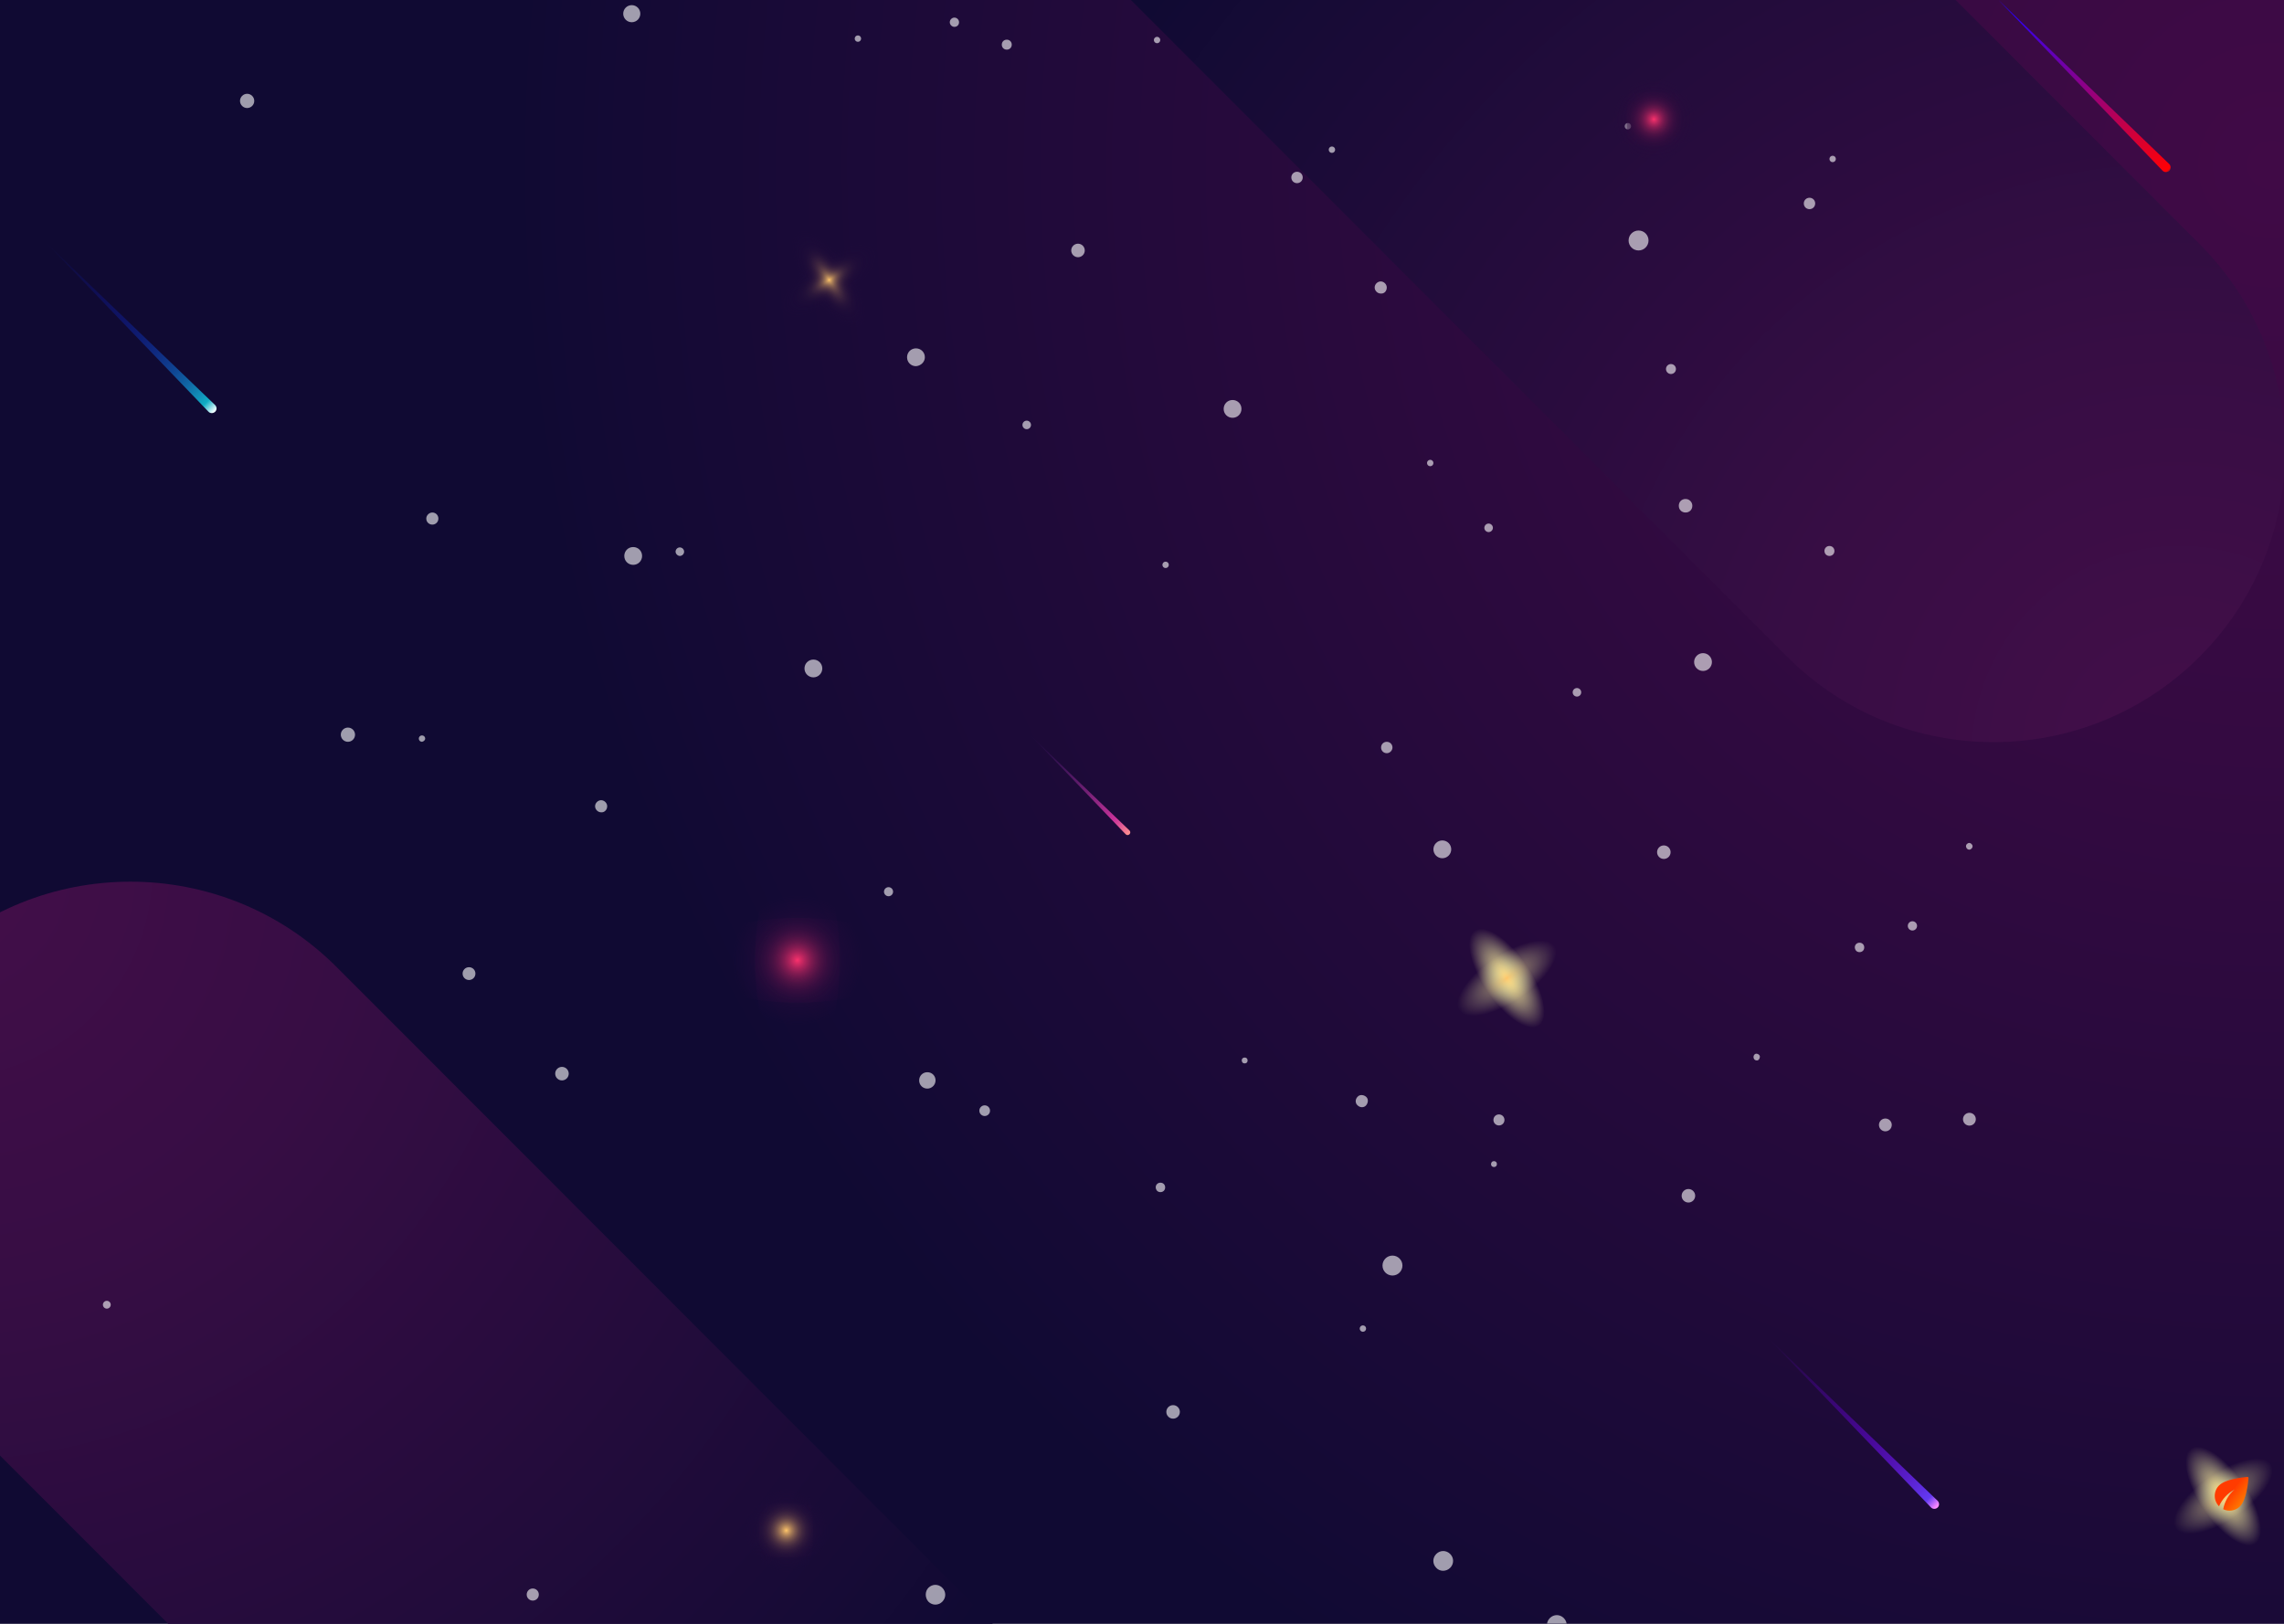 <svg width="1440" height="1024" viewBox="0 0 1440 1024" fill="none" xmlns="http://www.w3.org/2000/svg">
<rect x="0" y="0" width="1440" height="1024" fill="#333333" stroke="none"/>
<g clip-path="url(#clip0_1_1835)">
<rect width="1440" height="1024" fill="white"/>
<path d="M1512 1040H-72V-16H1512V1040Z" fill="url(#paint0_radial_1_1835)"/>
<path d="M1439.84 267.652C1436.26 226.114 1418.47 185.514 1386.65 153.814L1232.98 0H713L1126.73 414.126C1198.5 485.958 1315.04 485.958 1386.8 414.126C1418.63 382.27 1436.26 341.826 1440 300.288V267.652H1439.84Z" fill="url(#paint1_radial_1_1835)"/>
<path d="M-100.844 756.348C-97.256 797.886 -79.471 838.486 -47.645 870.186L106.023 1024H626L212.265 609.874C140.501 538.042 23.963 538.042 -47.801 609.874C-79.627 641.73 -97.256 682.174 -101 723.712V756.348H-100.844Z" fill="url(#paint2_radial_1_1835)"/>
<g opacity="0.6">
<mask id="mask0_1_1835" style="mask-type:luminance" maskUnits="userSpaceOnUse" x="-123" y="-49" width="1685" height="1123">
<path d="M-122 1073.67L1562 1073.67L1562 -49L-122 -49L-122 1073.67Z" fill="white"/>
</mask>
<g mask="url(#mask0_1_1835)">
<path d="M540.889 26.367C542.005 26.367 542.91 25.462 542.91 24.346C542.91 23.23 542.005 22.325 540.889 22.325C539.773 22.325 538.868 23.23 538.868 24.346C538.868 25.462 539.773 26.367 540.889 26.367Z" fill="white"/>
<path d="M736.907 356.206C736.907 355.083 736.009 354.185 734.886 354.185C733.763 354.185 732.865 355.083 732.865 356.206C732.865 357.329 733.763 358.227 734.886 358.227C736.009 358.227 736.907 357.329 736.907 356.206Z" fill="white"/>
<path d="M637.887 28.163C637.887 26.367 636.54 25.02 634.744 25.02C632.948 25.02 631.601 26.367 631.601 28.163C631.601 29.959 632.948 31.306 634.744 31.306C636.54 31.306 637.887 29.959 637.887 28.163Z" fill="white"/>
<path d="M1053.5 235.856C1055.23 235.856 1056.64 234.449 1056.64 232.713C1056.64 230.977 1055.23 229.569 1053.5 229.569C1051.76 229.569 1050.36 230.977 1050.36 232.713C1050.36 234.449 1051.76 235.856 1053.5 235.856Z" fill="white"/>
<path d="M874.321 181.295C874.321 179.274 872.525 177.478 870.504 177.478C868.483 177.478 866.687 179.274 866.687 181.295C866.687 183.315 868.483 185.112 870.504 185.112C872.749 185.336 874.321 183.54 874.321 181.295Z" fill="white"/>
<path d="M1144.43 128.305C1144.43 126.284 1142.86 124.712 1140.84 124.712C1138.82 124.712 1137.25 126.284 1137.25 128.305C1137.25 130.326 1138.82 131.897 1140.84 131.897C1142.86 131.897 1144.43 130.326 1144.43 128.305Z" fill="white"/>
<path d="M821.331 111.914C821.331 109.893 819.759 108.321 817.739 108.321C815.718 108.321 814.146 109.893 814.146 111.914C814.146 113.935 815.718 115.506 817.739 115.506C819.759 115.506 821.331 113.935 821.331 111.914Z" fill="white"/>
<path d="M877.914 471.392C877.914 469.371 876.342 467.799 874.321 467.799C872.3 467.799 870.729 469.371 870.729 471.392C870.729 473.413 872.3 474.984 874.321 474.984C876.342 474.984 877.914 473.188 877.914 471.392Z" fill="white"/>
<path d="M339.707 1005.56C339.707 1003.31 337.911 1001.74 335.89 1001.74C333.645 1001.74 332.073 1003.54 332.073 1005.56C332.073 1007.8 333.869 1009.37 335.89 1009.37C337.911 1009.37 339.707 1007.8 339.707 1005.56Z" fill="white"/>
<path d="M1039.35 151.656C1039.35 148.288 1036.66 145.369 1033.07 145.369C1029.7 145.369 1026.78 148.064 1026.78 151.656C1026.78 155.024 1029.47 157.943 1033.07 157.943C1036.66 157.943 1039.35 155.024 1039.35 151.656Z" fill="white"/>
<path d="M69.818 822.786C69.818 821.439 68.696 820.316 67.348 820.316C66.001 820.316 64.879 821.439 64.879 822.786C64.879 824.133 66.001 825.256 67.348 825.256C68.696 825.256 69.818 824.133 69.818 822.786Z" fill="white"/>
<path d="M647.318 270.659C648.806 270.659 650.012 269.452 650.012 267.964C650.012 266.476 648.806 265.27 647.318 265.27C645.83 265.27 644.624 266.476 644.624 267.964C644.624 269.452 645.83 270.659 647.318 270.659Z" fill="white"/>
<path d="M398.311 14.017C401.287 14.017 403.699 11.605 403.699 8.629C403.699 5.652 401.287 3.24 398.311 3.24C395.334 3.24 392.922 5.652 392.922 8.629C392.922 11.605 395.334 14.017 398.311 14.017Z" fill="white"/>
<path d="M299.74 613.97C299.74 611.725 297.944 609.929 295.699 609.929C293.453 609.929 291.657 611.725 291.657 613.97C291.657 616.216 293.453 618.012 295.699 618.012C297.944 618.012 299.74 616.216 299.74 613.97Z" fill="white"/>
<path d="M589.837 681.33C589.837 678.411 587.592 676.166 584.673 676.166C581.754 676.166 579.509 678.411 579.509 681.33C579.509 684.249 581.754 686.494 584.673 686.494C587.368 686.494 589.837 684.249 589.837 681.33Z" fill="white"/>
<path d="M620.823 703.784C622.683 703.784 624.191 702.276 624.191 700.416C624.191 698.556 622.683 697.048 620.823 697.048C618.963 697.048 617.455 698.556 617.455 700.416C617.455 702.276 618.963 703.784 620.823 703.784Z" fill="white"/>
<path d="M382.818 508.44C382.818 506.419 381.021 504.623 379.001 504.623C376.98 504.623 375.184 506.419 375.184 508.44C375.184 510.46 376.98 512.257 379.001 512.257C381.021 512.481 382.818 510.685 382.818 508.44Z" fill="white"/>
<path d="M679.651 162.209C682.007 162.209 683.917 160.299 683.917 157.943C683.917 155.587 682.007 153.677 679.651 153.677C677.295 153.677 675.385 155.587 675.385 157.943C675.385 160.299 677.295 162.209 679.651 162.209Z" fill="white"/>
<path d="M1066.97 318.934C1066.97 316.688 1065.17 314.667 1062.7 314.667C1060.23 314.667 1058.44 316.464 1058.44 318.934C1058.44 321.403 1060.23 323.2 1062.7 323.2C1065.17 323.2 1066.97 321.403 1066.97 318.934Z" fill="white"/>
<path d="M354.302 681.33C356.658 681.33 358.568 679.42 358.568 677.064C358.568 674.708 356.658 672.798 354.302 672.798C351.946 672.798 350.036 674.708 350.036 677.064C350.036 679.42 351.946 681.33 354.302 681.33Z" fill="white"/>
<path d="M1188.67 713.439C1190.9 713.439 1192.71 711.629 1192.71 709.397C1192.71 707.165 1190.9 705.355 1188.67 705.355C1186.44 705.355 1184.63 707.165 1184.63 709.397C1184.63 711.629 1186.44 713.439 1188.67 713.439Z" fill="white"/>
<path d="M223.848 463.309C223.848 460.839 221.827 458.818 219.357 458.818C216.888 458.818 214.867 460.839 214.867 463.309C214.867 465.778 216.888 467.799 219.357 467.799C221.827 467.799 223.848 465.778 223.848 463.309Z" fill="white"/>
<path d="M160.305 63.639C160.305 61.169 158.284 59.148 155.815 59.148C153.345 59.148 151.324 61.169 151.324 63.639C151.324 66.109 153.345 68.13 155.815 68.13C158.284 68.13 160.305 66.109 160.305 63.639Z" fill="white"/>
<path d="M1028.35 79.581C1028.35 78.458 1027.45 77.56 1026.33 77.56C1025.21 77.56 1024.31 78.458 1024.31 79.581C1024.31 80.704 1025.21 81.602 1026.33 81.602C1027.45 81.602 1028.35 80.704 1028.35 79.581Z" fill="white"/>
<path d="M268.081 465.778C268.081 464.655 267.183 463.757 266.06 463.757C264.938 463.757 264.039 464.655 264.039 465.778C264.039 466.901 264.938 467.799 266.06 467.799C267.183 467.574 268.081 466.676 268.081 465.778Z" fill="white"/>
<path d="M1157.46 100.238C1157.46 99.115 1156.56 98.217 1155.44 98.217C1154.31 98.217 1153.42 99.115 1153.42 100.238C1153.42 101.361 1154.31 102.259 1155.44 102.259C1156.56 102.259 1157.46 101.361 1157.46 100.238Z" fill="white"/>
<path d="M841.764 94.4C841.764 93.278 840.866 92.379 839.743 92.379C838.62 92.379 837.722 93.278 837.722 94.4C837.722 95.523 838.62 96.421 839.743 96.421C840.866 96.421 841.764 95.523 841.764 94.4Z" fill="white"/>
<path d="M1245.7 705.805C1245.7 703.559 1243.9 701.763 1241.66 701.763C1239.41 701.763 1237.62 703.559 1237.62 705.805C1237.62 708.05 1239.41 709.846 1241.66 709.846C1243.9 709.846 1245.7 708.05 1245.7 705.805Z" fill="white"/>
<path d="M1156.56 347.449C1156.56 345.653 1155.21 344.306 1153.42 344.306C1151.62 344.306 1150.27 345.653 1150.27 347.449C1150.27 349.245 1151.62 350.593 1153.42 350.593C1155.21 350.593 1156.56 349.245 1156.56 347.449Z" fill="white"/>
<path d="M729.497 27.265C730.613 27.265 731.518 26.36 731.518 25.244C731.518 24.128 730.613 23.223 729.497 23.223C728.381 23.223 727.476 24.128 727.476 25.244C727.476 26.36 728.381 27.265 729.497 27.265Z" fill="white"/>
<path d="M941.232 332.855C941.232 331.283 939.885 330.16 938.538 330.16C936.966 330.16 935.843 331.507 935.843 332.855C935.843 334.426 937.19 335.549 938.538 335.549C939.885 335.549 941.232 334.426 941.232 332.855Z" fill="white"/>
<path d="M901.714 294.01C902.83 294.01 903.735 293.106 903.735 291.99C903.735 290.873 902.83 289.969 901.714 289.969C900.598 289.969 899.693 290.873 899.693 291.99C899.693 293.106 900.598 294.01 901.714 294.01Z" fill="white"/>
<path d="M604.657 14.017C604.657 12.445 603.309 11.098 601.738 11.098C600.166 11.098 598.819 12.445 598.819 14.017C598.819 15.589 600.166 16.936 601.738 16.936C603.309 16.936 604.657 15.813 604.657 14.017Z" fill="white"/>
<path d="M404.822 350.593C404.822 347.449 402.352 344.979 399.209 344.979C396.065 344.979 393.595 347.449 393.595 350.593C393.595 353.736 396.065 356.206 399.209 356.206C402.352 356.206 404.822 353.736 404.822 350.593Z" fill="white"/>
<path d="M583.101 225.303C583.101 222.16 580.632 219.69 577.488 219.69C574.345 219.69 571.875 222.16 571.875 225.303C571.875 228.447 574.345 230.917 577.488 230.917C580.632 230.692 583.101 228.222 583.101 225.303Z" fill="white"/>
<path d="M782.712 257.86C782.712 254.717 780.242 252.247 777.098 252.247C773.955 252.247 771.485 254.717 771.485 257.86C771.485 261.004 773.955 263.474 777.098 263.474C780.242 263.474 782.712 261.004 782.712 257.86Z" fill="white"/>
<path d="M1240.09 535.159C1240.98 536.057 1242.11 536.057 1243 535.159C1243.9 534.261 1243.9 533.138 1243 532.24C1242.11 531.342 1240.98 531.342 1240.09 532.24C1239.19 533.138 1239.41 534.261 1240.09 535.159Z" fill="white"/>
<path d="M1170.26 599.6C1171.38 600.723 1173.4 600.723 1174.52 599.6C1175.64 598.478 1175.64 596.457 1174.52 595.334C1173.4 594.212 1171.38 594.212 1170.26 595.334C1169.13 596.457 1169.13 598.253 1170.26 599.6Z" fill="white"/>
<path d="M729.497 750.936C730.62 752.058 732.641 752.058 733.763 750.936C734.886 749.813 734.886 747.792 733.763 746.67C732.641 745.547 730.62 745.547 729.497 746.67C728.375 747.792 728.375 749.589 729.497 750.936Z" fill="white"/>
<path d="M855.909 697.048C857.481 698.619 859.951 698.619 861.298 697.048C862.645 695.476 862.87 693.006 861.298 691.659C859.726 690.312 857.256 690.087 855.909 691.659C854.338 693.231 854.338 695.701 855.909 697.048Z" fill="white"/>
<path d="M942.579 708.723C943.927 710.071 946.172 710.071 947.519 708.723C948.866 707.376 948.866 705.131 947.519 703.784C946.172 702.436 943.927 702.436 942.579 703.784C941.232 705.131 941.232 707.376 942.579 708.723Z" fill="white"/>
<path d="M877.914 804.375C881.386 804.375 884.201 801.56 884.201 798.088C884.201 794.616 881.386 791.801 877.914 791.801C874.442 791.801 871.627 794.616 871.627 798.088C871.627 801.56 874.442 804.375 877.914 804.375Z" fill="white"/>
<path d="M585.347 1010.05C587.817 1012.52 591.634 1012.52 594.103 1010.05C596.573 1007.58 596.573 1003.76 594.103 1001.29C591.634 998.821 587.817 998.821 585.347 1001.29C583.101 1003.54 583.101 1007.58 585.347 1010.05Z" fill="white"/>
<path d="M977.157 1029.13C979.627 1031.6 983.444 1031.6 985.914 1029.13C988.384 1026.66 988.384 1022.85 985.914 1020.38C983.444 1017.91 979.627 1017.91 977.157 1020.38C974.688 1022.85 974.688 1026.66 977.157 1029.13Z" fill="white"/>
<path d="M994.222 439.283C995.71 439.283 996.916 438.077 996.916 436.589C996.916 435.101 995.71 433.895 994.222 433.895C992.734 433.895 991.527 435.101 991.527 436.589C991.527 438.077 992.734 439.283 994.222 439.283Z" fill="white"/>
<path d="M1064.5 758.345C1066.86 758.345 1068.77 756.435 1068.77 754.079C1068.77 751.723 1066.86 749.813 1064.5 749.813C1062.14 749.813 1060.23 751.723 1060.23 754.079C1060.23 756.435 1062.14 758.345 1064.5 758.345Z" fill="white"/>
<path d="M1049.01 541.67C1051.36 541.67 1053.27 539.76 1053.27 537.404C1053.27 535.048 1051.36 533.138 1049.01 533.138C1046.65 533.138 1044.74 535.048 1044.74 537.404C1044.74 539.76 1046.65 541.67 1049.01 541.67Z" fill="white"/>
<path d="M739.601 894.637C741.957 894.637 743.867 892.727 743.867 890.371C743.867 888.015 741.957 886.105 739.601 886.105C737.245 886.105 735.335 888.015 735.335 890.371C735.335 892.727 737.245 894.637 739.601 894.637Z" fill="white"/>
<path d="M859.277 839.851C860.393 839.851 861.298 838.946 861.298 837.83C861.298 836.714 860.393 835.809 859.277 835.809C858.161 835.809 857.257 836.714 857.257 837.83C857.257 838.946 858.161 839.851 859.277 839.851Z" fill="white"/>
<path d="M940.559 735.443C941.232 736.116 942.579 736.116 943.253 735.443C943.927 734.769 943.927 733.422 943.253 732.748C942.579 732.075 941.232 732.075 940.559 732.748C939.885 733.646 939.885 734.769 940.559 735.443Z" fill="white"/>
<path d="M1106.04 668.083C1106.94 668.981 1108.29 668.981 1108.96 668.083C1109.63 667.185 1109.86 665.837 1108.96 665.164C1108.06 664.266 1106.71 664.266 1106.04 665.164C1105.37 665.837 1105.37 667.185 1106.04 668.083Z" fill="white"/>
<path d="M558.178 564.348C559.301 565.471 561.097 565.471 562.22 564.348C563.342 563.226 563.342 561.43 562.22 560.307C561.097 559.184 559.301 559.184 558.178 560.307C557.055 561.43 557.055 563.226 558.178 564.348Z" fill="white"/>
<path d="M783.385 670.104C784.059 670.777 785.406 670.777 786.08 670.104C786.753 669.43 786.753 668.083 786.08 667.409C785.406 666.736 784.059 666.736 783.385 667.409C782.712 668.083 782.712 669.206 783.385 670.104Z" fill="white"/>
<path d="M1205.73 586.802C1207.34 586.802 1208.65 585.495 1208.65 583.883C1208.65 582.271 1207.34 580.964 1205.73 580.964C1204.12 580.964 1202.81 582.271 1202.81 583.883C1202.81 585.495 1204.12 586.802 1205.73 586.802Z" fill="white"/>
<path d="M1073.71 423.117C1076.81 423.117 1079.32 420.604 1079.32 417.503C1079.32 414.403 1076.81 411.89 1073.71 411.89C1070.61 411.89 1068.09 414.403 1068.09 417.503C1068.09 420.604 1070.61 423.117 1073.71 423.117Z" fill="white"/>
<path d="M909.348 541.222C912.449 541.222 914.962 538.709 914.962 535.608C914.962 532.508 912.449 529.995 909.348 529.995C906.248 529.995 903.735 532.508 903.735 535.608C903.735 538.709 906.248 541.222 909.348 541.222Z" fill="white"/>
<path d="M512.823 427.159C515.923 427.159 518.436 424.646 518.436 421.545C518.436 418.445 515.923 415.932 512.823 415.932C509.722 415.932 507.209 418.445 507.209 421.545C507.209 424.646 509.722 427.159 512.823 427.159Z" fill="white"/>
<path d="M431.317 347.899C431.317 346.327 429.97 345.204 428.623 345.204C427.051 345.204 425.928 346.551 425.928 347.899C425.928 349.246 427.275 350.593 428.623 350.593C429.97 350.593 431.317 349.47 431.317 347.899Z" fill="white"/>
<path d="M276.389 327.017C276.389 324.771 274.593 323.2 272.572 323.2C270.551 323.2 268.755 324.996 268.755 327.017C268.755 329.262 270.551 330.834 272.572 330.834C274.593 330.834 276.389 329.262 276.389 327.017Z" fill="white"/>
<path d="M905.532 988.716C903.062 986.247 903.062 982.429 905.532 979.96C908.001 977.49 911.818 977.49 914.288 979.96C916.758 982.429 916.758 986.247 914.288 988.716C911.818 991.186 907.777 991.186 905.532 988.716Z" fill="white"/>
</g>
</g>
<path d="M502.749 632.317C541.569 632.317 573.039 620.35 573.039 605.587C573.039 590.824 541.569 578.857 502.749 578.857C463.929 578.857 432.459 590.824 432.459 605.587C432.459 620.35 463.929 632.317 502.749 632.317Z" fill="url(#paint3_radial_1_1835)"/>
<path d="M502.749 675.877C517.511 675.877 529.479 644.407 529.479 605.587C529.479 566.767 517.511 535.297 502.749 535.297C487.986 535.297 476.019 566.767 476.019 605.587C476.019 644.407 487.986 675.877 502.749 675.877Z" fill="url(#paint4_radial_1_1835)"/>
<path d="M495.621 982.183C520.444 982.183 540.567 974.559 540.567 965.155C540.567 955.75 520.444 948.127 495.621 948.127C470.798 948.127 450.675 955.75 450.675 965.155C450.675 974.559 470.798 982.183 495.621 982.183Z" fill="url(#paint5_radial_1_1835)"/>
<path d="M495.621 1010.1C505.025 1010.1 512.649 989.978 512.649 965.155C512.649 940.332 505.025 920.209 495.621 920.209C486.216 920.209 478.593 940.332 478.593 965.155C478.593 989.978 486.216 1010.1 495.621 1010.1Z" fill="url(#paint6_radial_1_1835)"/>
<path d="M1042.69 92.173C1067.52 92.173 1087.64 84.549 1087.64 75.145C1087.64 65.74 1067.52 58.117 1042.69 58.117C1017.87 58.117 997.749 65.74 997.749 75.145C997.749 84.549 1017.87 92.173 1042.69 92.173Z" fill="url(#paint7_radial_1_1835)"/>
<path d="M1042.69 120.091C1052.1 120.091 1059.72 99.968 1059.72 75.145C1059.72 50.322 1052.1 30.199 1042.69 30.199C1033.29 30.199 1025.67 50.322 1025.67 75.145C1025.67 99.968 1033.29 120.091 1042.69 120.091Z" fill="url(#paint8_radial_1_1835)"/>
<path d="M1389.39 951.889C1400.68 968.521 1415.33 978.223 1422.06 973.471C1428.99 968.917 1425.43 951.691 1414.14 935.059C1402.86 918.427 1388.2 908.725 1381.47 913.477C1374.54 918.229 1378.11 935.257 1389.39 951.889Z" fill="url(#paint9_radial_1_1835)"/>
<path opacity="0.6" d="M1393.35 931.099C1376.72 942.385 1367.02 957.037 1371.77 963.769C1376.32 970.699 1393.55 967.135 1410.18 955.849C1426.81 944.563 1436.52 929.911 1431.76 923.179C1427.01 916.447 1409.98 919.813 1393.35 931.099Z" fill="url(#paint10_radial_1_1835)"/>
<path d="M937.557 625.189C948.843 641.821 963.495 651.523 970.227 646.771C977.157 642.217 973.593 624.991 962.307 608.359C951.021 591.727 936.369 582.025 929.637 586.777C922.905 591.529 926.469 608.755 937.557 625.189Z" fill="url(#paint11_radial_1_1835)"/>
<path opacity="0.6" d="M941.715 604.399C925.083 615.685 915.381 630.337 920.133 637.069C924.687 643.999 941.913 640.435 958.545 629.149C975.177 617.863 984.879 603.211 980.127 596.479C975.375 589.747 958.149 593.311 941.715 604.399Z" fill="url(#paint12_radial_1_1835)"/>
<path d="M510.471 185.035C521.757 201.667 536.409 211.369 543.141 206.617C550.071 202.063 546.507 184.837 535.221 168.205C523.935 151.573 509.283 141.871 502.551 146.623C495.621 151.177 499.185 168.403 510.471 185.035Z" fill="url(#paint13_radial_1_1835)"/>
<path opacity="0.6" d="M514.431 164.244C497.799 175.53 488.097 190.182 492.849 196.914C497.403 203.844 514.629 200.28 531.261 188.994C547.893 177.708 557.595 163.056 552.843 156.324C548.289 149.394 531.063 152.958 514.431 164.244Z" fill="url(#paint14_radial_1_1835)"/>
<g clip-path="url(#clip1_1_1835)">
<path d="M1399.07 936.733C1395.43 940.373 1395.43 946.267 1399.04 949.907C1401 945.373 1404.49 941.587 1408.85 939.333C1405.16 942.453 1402.57 946.813 1401.67 951.76C1405.13 953.4 1409.4 952.8 1412.27 949.933C1416.25 945.947 1417.37 935.08 1417.61 932.093C1417.64 931.68 1417.31 931.347 1416.91 931.387C1413.92 931.627 1403.05 932.747 1399.07 936.733Z" fill="url(#paint15_linear_1_1835)"/>
</g>
<path d="M28 152L131.4 259.6C132.5 260.8 134.4 260.8 135.6 259.7C136.8 258.6 136.8 256.7 135.7 255.5C135.7 255.5 28.1 152.1 28 152Z" fill="url(#paint16_linear_1_1835)"/>
<path d="M1260 0L1363.4 107.6C1364.5 108.8 1366.4 108.8 1367.6 107.7C1368.8 106.6 1368.8 104.7 1367.7 103.5C1367.7 103.4 1260.1 0 1260 0Z" fill="url(#paint17_linear_1_1835)"/>
<path d="M1114 843L1217.4 950.6C1218.5 951.8 1220.4 951.8 1221.6 950.7C1222.8 949.6 1222.8 947.7 1221.7 946.5C1221.7 946.5 1114.1 843.1 1114 843Z" fill="url(#paint18_linear_1_1835)"/>
<path d="M650 464L709.7 526.1C710.4 526.8 711.4 526.8 712.1 526.1C712.8 525.4 712.8 524.4 712.1 523.7C712.2 523.8 650.1 464.1 650 464Z" fill="url(#paint19_linear_1_1835)"/>
</g>
<defs>
<radialGradient id="paint0_radial_1_1835" cx="0" cy="0" r="1" gradientUnits="userSpaceOnUse" gradientTransform="translate(1437.26 101.223) rotate(180) scale(1118.22)">
<stop stop-color="#400A46"/>
<stop offset="0.333" stop-color="#340A41"/>
<stop offset="0.934" stop-color="#140A35"/>
<stop offset="1" stop-color="#100A33"/>
</radialGradient>
<radialGradient id="paint1_radial_1_1835" cx="0" cy="0" r="1" gradientUnits="userSpaceOnUse" gradientTransform="translate(1375.26 476.342) scale(806.378 807.141)">
<stop offset="0.005" stop-color="#430E49"/>
<stop offset="0.321" stop-color="#370D44"/>
<stop offset="0.89" stop-color="#170B36"/>
<stop offset="1" stop-color="#100A33"/>
</radialGradient>
<radialGradient id="paint2_radial_1_1835" cx="0" cy="0" r="1" gradientUnits="userSpaceOnUse" gradientTransform="translate(-36.256 547.658) rotate(180) scale(806.378 807.141)">
<stop offset="0.005" stop-color="#430E49"/>
<stop offset="0.321" stop-color="#370D44"/>
<stop offset="0.89" stop-color="#170B36"/>
<stop offset="1" stop-color="#100A33"/>
</radialGradient>
<radialGradient id="paint3_radial_1_1835" cx="0" cy="0" r="1" gradientUnits="userSpaceOnUse" gradientTransform="translate(502.756 605.524) rotate(180) scale(41.355 41.59)">
<stop stop-color="#FA316D"/>
<stop offset="0.048" stop-color="#D92B65" stop-opacity="0.951"/>
<stop offset="0.119" stop-color="#B0235C" stop-opacity="0.881"/>
<stop offset="0.195" stop-color="#8B1C53" stop-opacity="0.804"/>
<stop offset="0.277" stop-color="#6C174C" stop-opacity="0.722"/>
<stop offset="0.366" stop-color="#531246" stop-opacity="0.632"/>
<stop offset="0.466" stop-color="#400E42" stop-opacity="0.533"/>
<stop offset="0.581" stop-color="#320C3E" stop-opacity="0.417"/>
<stop offset="0.726" stop-color="#2A0A3D" stop-opacity="0.272"/>
<stop offset="0.997" stop-color="#280A3C" stop-opacity="0"/>
</radialGradient>
<radialGradient id="paint4_radial_1_1835" cx="0" cy="0" r="1" gradientUnits="userSpaceOnUse" gradientTransform="translate(502.78 605.529) rotate(-90) scale(41.355 41.59)">
<stop stop-color="#FA316D"/>
<stop offset="0.048" stop-color="#D92B65" stop-opacity="0.951"/>
<stop offset="0.119" stop-color="#B0235C" stop-opacity="0.881"/>
<stop offset="0.195" stop-color="#8B1C53" stop-opacity="0.804"/>
<stop offset="0.277" stop-color="#6C174C" stop-opacity="0.722"/>
<stop offset="0.366" stop-color="#531246" stop-opacity="0.632"/>
<stop offset="0.466" stop-color="#400E42" stop-opacity="0.533"/>
<stop offset="0.581" stop-color="#320C3E" stop-opacity="0.417"/>
<stop offset="0.726" stop-color="#2A0A3D" stop-opacity="0.272"/>
<stop offset="0.997" stop-color="#280A3C" stop-opacity="0"/>
</radialGradient>
<radialGradient id="paint5_radial_1_1835" cx="0" cy="0" r="1" gradientUnits="userSpaceOnUse" gradientTransform="translate(495.704 965.122) rotate(180) scale(26.397 26.548)">
<stop stop-color="#FFC66A"/>
<stop offset="0.066" stop-color="#D09E60" stop-opacity="0.934"/>
<stop offset="0.135" stop-color="#A77C57" stop-opacity="0.865"/>
<stop offset="0.211" stop-color="#825D4F" stop-opacity="0.789"/>
<stop offset="0.291" stop-color="#634348" stop-opacity="0.709"/>
<stop offset="0.379" stop-color="#4A2E42" stop-opacity="0.621"/>
<stop offset="0.477" stop-color="#371E3E" stop-opacity="0.523"/>
<stop offset="0.591" stop-color="#29133B" stop-opacity="0.409"/>
<stop offset="0.733" stop-color="#210C3A" stop-opacity="0.267"/>
<stop offset="1" stop-color="#1F0A39" stop-opacity="0"/>
</radialGradient>
<radialGradient id="paint6_radial_1_1835" cx="0" cy="0" r="1" gradientUnits="userSpaceOnUse" gradientTransform="translate(495.736 965.125) rotate(-90) scale(26.397 26.548)">
<stop stop-color="#FFC66A"/>
<stop offset="0.066" stop-color="#D09E60" stop-opacity="0.934"/>
<stop offset="0.135" stop-color="#A77C57" stop-opacity="0.865"/>
<stop offset="0.211" stop-color="#825D4F" stop-opacity="0.789"/>
<stop offset="0.291" stop-color="#634348" stop-opacity="0.709"/>
<stop offset="0.379" stop-color="#4A2E42" stop-opacity="0.621"/>
<stop offset="0.477" stop-color="#371E3E" stop-opacity="0.523"/>
<stop offset="0.591" stop-color="#29133B" stop-opacity="0.409"/>
<stop offset="0.733" stop-color="#210C3A" stop-opacity="0.267"/>
<stop offset="1" stop-color="#1F0A39" stop-opacity="0"/>
</radialGradient>
<radialGradient id="paint7_radial_1_1835" cx="0" cy="0" r="1" gradientUnits="userSpaceOnUse" gradientTransform="translate(1042.76 75.219) rotate(180) scale(26.397 26.548)">
<stop stop-color="#FA316D"/>
<stop offset="0.048" stop-color="#D92B65" stop-opacity="0.951"/>
<stop offset="0.119" stop-color="#B0235C" stop-opacity="0.881"/>
<stop offset="0.195" stop-color="#8B1C53" stop-opacity="0.804"/>
<stop offset="0.277" stop-color="#6C174C" stop-opacity="0.722"/>
<stop offset="0.366" stop-color="#531246" stop-opacity="0.632"/>
<stop offset="0.466" stop-color="#400E42" stop-opacity="0.533"/>
<stop offset="0.581" stop-color="#320C3E" stop-opacity="0.417"/>
<stop offset="0.726" stop-color="#2A0A3D" stop-opacity="0.272"/>
<stop offset="0.997" stop-color="#280A3C" stop-opacity="0"/>
</radialGradient>
<radialGradient id="paint8_radial_1_1835" cx="0" cy="0" r="1" gradientUnits="userSpaceOnUse" gradientTransform="translate(1042.77 75.234) rotate(-90) scale(26.397 26.548)">
<stop stop-color="#FA316D"/>
<stop offset="0.048" stop-color="#D92B65" stop-opacity="0.951"/>
<stop offset="0.119" stop-color="#B0235C" stop-opacity="0.881"/>
<stop offset="0.195" stop-color="#8B1C53" stop-opacity="0.804"/>
<stop offset="0.277" stop-color="#6C174C" stop-opacity="0.722"/>
<stop offset="0.366" stop-color="#531246" stop-opacity="0.632"/>
<stop offset="0.466" stop-color="#400E42" stop-opacity="0.533"/>
<stop offset="0.581" stop-color="#320C3E" stop-opacity="0.417"/>
<stop offset="0.726" stop-color="#2A0A3D" stop-opacity="0.272"/>
<stop offset="0.997" stop-color="#280A3C" stop-opacity="0"/>
</radialGradient>
<radialGradient id="paint9_radial_1_1835" cx="0" cy="0" r="1" gradientUnits="userSpaceOnUse" gradientTransform="translate(1401.71 943.529) rotate(145.918) scale(14.982 36.253)">
<stop stop-color="#FFC66A"/>
<stop offset="0.117" stop-color="#FFDA81" stop-opacity="0.883"/>
<stop offset="0.256" stop-color="#FFEA94" stop-opacity="0.744"/>
<stop offset="0.417" stop-color="#FFF6A2" stop-opacity="0.583"/>
<stop offset="0.62" stop-color="#FFFDAA" stop-opacity="0.38"/>
<stop offset="1" stop-color="#FFFFAC" stop-opacity="0"/>
</radialGradient>
<radialGradient id="paint10_radial_1_1835" cx="0" cy="0" r="1" gradientUnits="userSpaceOnUse" gradientTransform="translate(1401.71 943.529) rotate(-124.082) scale(14.982 36.253)">
<stop stop-color="#FFC66A"/>
<stop offset="0.117" stop-color="#FFDA81" stop-opacity="0.883"/>
<stop offset="0.256" stop-color="#FFEA94" stop-opacity="0.744"/>
<stop offset="0.417" stop-color="#FFF6A2" stop-opacity="0.583"/>
<stop offset="0.62" stop-color="#FFFDAA" stop-opacity="0.38"/>
<stop offset="1" stop-color="#FFFFAC" stop-opacity="0"/>
</radialGradient>
<radialGradient id="paint11_radial_1_1835" cx="0" cy="0" r="1" gradientUnits="userSpaceOnUse" gradientTransform="translate(950.052 616.884) rotate(145.918) scale(14.982 36.253)">
<stop stop-color="#FFC66A"/>
<stop offset="0.117" stop-color="#FFDA81" stop-opacity="0.883"/>
<stop offset="0.256" stop-color="#FFEA94" stop-opacity="0.744"/>
<stop offset="0.417" stop-color="#FFF6A2" stop-opacity="0.583"/>
<stop offset="0.62" stop-color="#FFFDAA" stop-opacity="0.38"/>
<stop offset="1" stop-color="#FFFFAC" stop-opacity="0"/>
</radialGradient>
<radialGradient id="paint12_radial_1_1835" cx="0" cy="0" r="1" gradientUnits="userSpaceOnUse" gradientTransform="translate(950.052 616.884) rotate(-124.082) scale(14.982 36.253)">
<stop stop-color="#FFC66A"/>
<stop offset="0.117" stop-color="#FFDA81" stop-opacity="0.883"/>
<stop offset="0.256" stop-color="#FFEA94" stop-opacity="0.744"/>
<stop offset="0.417" stop-color="#FFF6A2" stop-opacity="0.583"/>
<stop offset="0.62" stop-color="#FFFDAA" stop-opacity="0.38"/>
<stop offset="1" stop-color="#FFFFAC" stop-opacity="0"/>
</radialGradient>
<radialGradient id="paint13_radial_1_1835" cx="0" cy="0" r="1" gradientUnits="userSpaceOnUse" gradientTransform="translate(522.819 176.56) rotate(145.918) scale(14.982 36.253)">
<stop stop-color="#FFC66A"/>
<stop offset="0.066" stop-color="#D09E60" stop-opacity="0.934"/>
<stop offset="0.135" stop-color="#A77C57" stop-opacity="0.865"/>
<stop offset="0.211" stop-color="#825D4F" stop-opacity="0.789"/>
<stop offset="0.291" stop-color="#634348" stop-opacity="0.709"/>
<stop offset="0.379" stop-color="#4A2E42" stop-opacity="0.621"/>
<stop offset="0.477" stop-color="#371E3E" stop-opacity="0.523"/>
<stop offset="0.591" stop-color="#29133B" stop-opacity="0.409"/>
<stop offset="0.733" stop-color="#210C3A" stop-opacity="0.267"/>
<stop offset="1" stop-color="#1F0A39" stop-opacity="0"/>
</radialGradient>
<radialGradient id="paint14_radial_1_1835" cx="0" cy="0" r="1" gradientUnits="userSpaceOnUse" gradientTransform="translate(522.819 176.56) rotate(-124.082) scale(14.982 36.253)">
<stop stop-color="#FFC66A"/>
<stop offset="0.066" stop-color="#D09E60" stop-opacity="0.934"/>
<stop offset="0.135" stop-color="#A77C57" stop-opacity="0.865"/>
<stop offset="0.211" stop-color="#825D4F" stop-opacity="0.789"/>
<stop offset="0.291" stop-color="#634348" stop-opacity="0.709"/>
<stop offset="0.379" stop-color="#4A2E42" stop-opacity="0.621"/>
<stop offset="0.477" stop-color="#371E3E" stop-opacity="0.523"/>
<stop offset="0.591" stop-color="#29133B" stop-opacity="0.409"/>
<stop offset="0.733" stop-color="#210C3A" stop-opacity="0.267"/>
<stop offset="1" stop-color="#1F0A39" stop-opacity="0"/>
</radialGradient>
<linearGradient id="paint15_linear_1_1835" x1="1406.15" y1="941.287" x2="1417.03" y2="949.766" gradientUnits="userSpaceOnUse">
<stop stop-color="#FF3B00"/>
<stop offset="1" stop-color="#FF8D00"/>
</linearGradient>
<linearGradient id="paint16_linear_1_1835" x1="135.683" y1="259.665" x2="28.027" y2="152.009" gradientUnits="userSpaceOnUse">
<stop offset="0.005" stop-color="#EEFFFF"/>
<stop offset="0.053" stop-color="#11ADC4"/>
<stop offset="0.092" stop-color="#1196BD" stop-opacity="0.959"/>
<stop offset="0.158" stop-color="#1074B4" stop-opacity="0.889"/>
<stop offset="0.232" stop-color="#0F57AB" stop-opacity="0.811"/>
<stop offset="0.314" stop-color="#0F40A5" stop-opacity="0.725"/>
<stop offset="0.407" stop-color="#0E2E9F" stop-opacity="0.626"/>
<stop offset="0.519" stop-color="#0E219C" stop-opacity="0.508"/>
<stop offset="0.667" stop-color="#0E1A9A" stop-opacity="0.352"/>
<stop offset="1" stop-color="#0E1899" stop-opacity="0"/>
</linearGradient>
<linearGradient id="paint17_linear_1_1835" x1="1367.67" y1="107.624" x2="1260.01" y2="-0.032" gradientUnits="userSpaceOnUse">
<stop offset="0.004" stop-color="#CD1013"/>
<stop offset="0.007" stop-color="#FF0004"/>
<stop offset="0.944" stop-color="#2500FF"/>
</linearGradient>
<linearGradient id="paint18_linear_1_1835" x1="1221.7" y1="950.657" x2="1114.04" y2="843.002" gradientUnits="userSpaceOnUse">
<stop offset="0.005" stop-color="#FF8CFF"/>
<stop offset="0.053" stop-color="#633AF2"/>
<stop offset="0.136" stop-color="#6228E5" stop-opacity="0.912"/>
<stop offset="0.253" stop-color="#6116D7" stop-opacity="0.789"/>
<stop offset="0.394" stop-color="#6009CE" stop-opacity="0.64"/>
<stop offset="0.581" stop-color="#6002C9" stop-opacity="0.443"/>
<stop offset="1" stop-color="#6000C7" stop-opacity="0"/>
</linearGradient>
<linearGradient id="paint19_linear_1_1835" x1="712.175" y1="526.191" x2="650.026" y2="464.041" gradientUnits="userSpaceOnUse">
<stop offset="0.004" stop-color="#FF9090"/>
<stop offset="0.007" stop-color="#FE8E90"/>
<stop offset="0.107" stop-color="#D84C97"/>
<stop offset="0.154" stop-color="#C9329A"/>
<stop offset="0.472" stop-color="#952990" stop-opacity="0.638"/>
<stop offset="0.944" stop-color="#4B1D82" stop-opacity="0.1"/>
</linearGradient>
<clipPath id="clip0_1_1835">
<rect width="1440" height="1024" fill="white"/>
</clipPath>
<clipPath id="clip1_1_1835">
<rect width="32" height="32" fill="white" transform="translate(1391 926)"/>
</clipPath>
</defs>
</svg>
